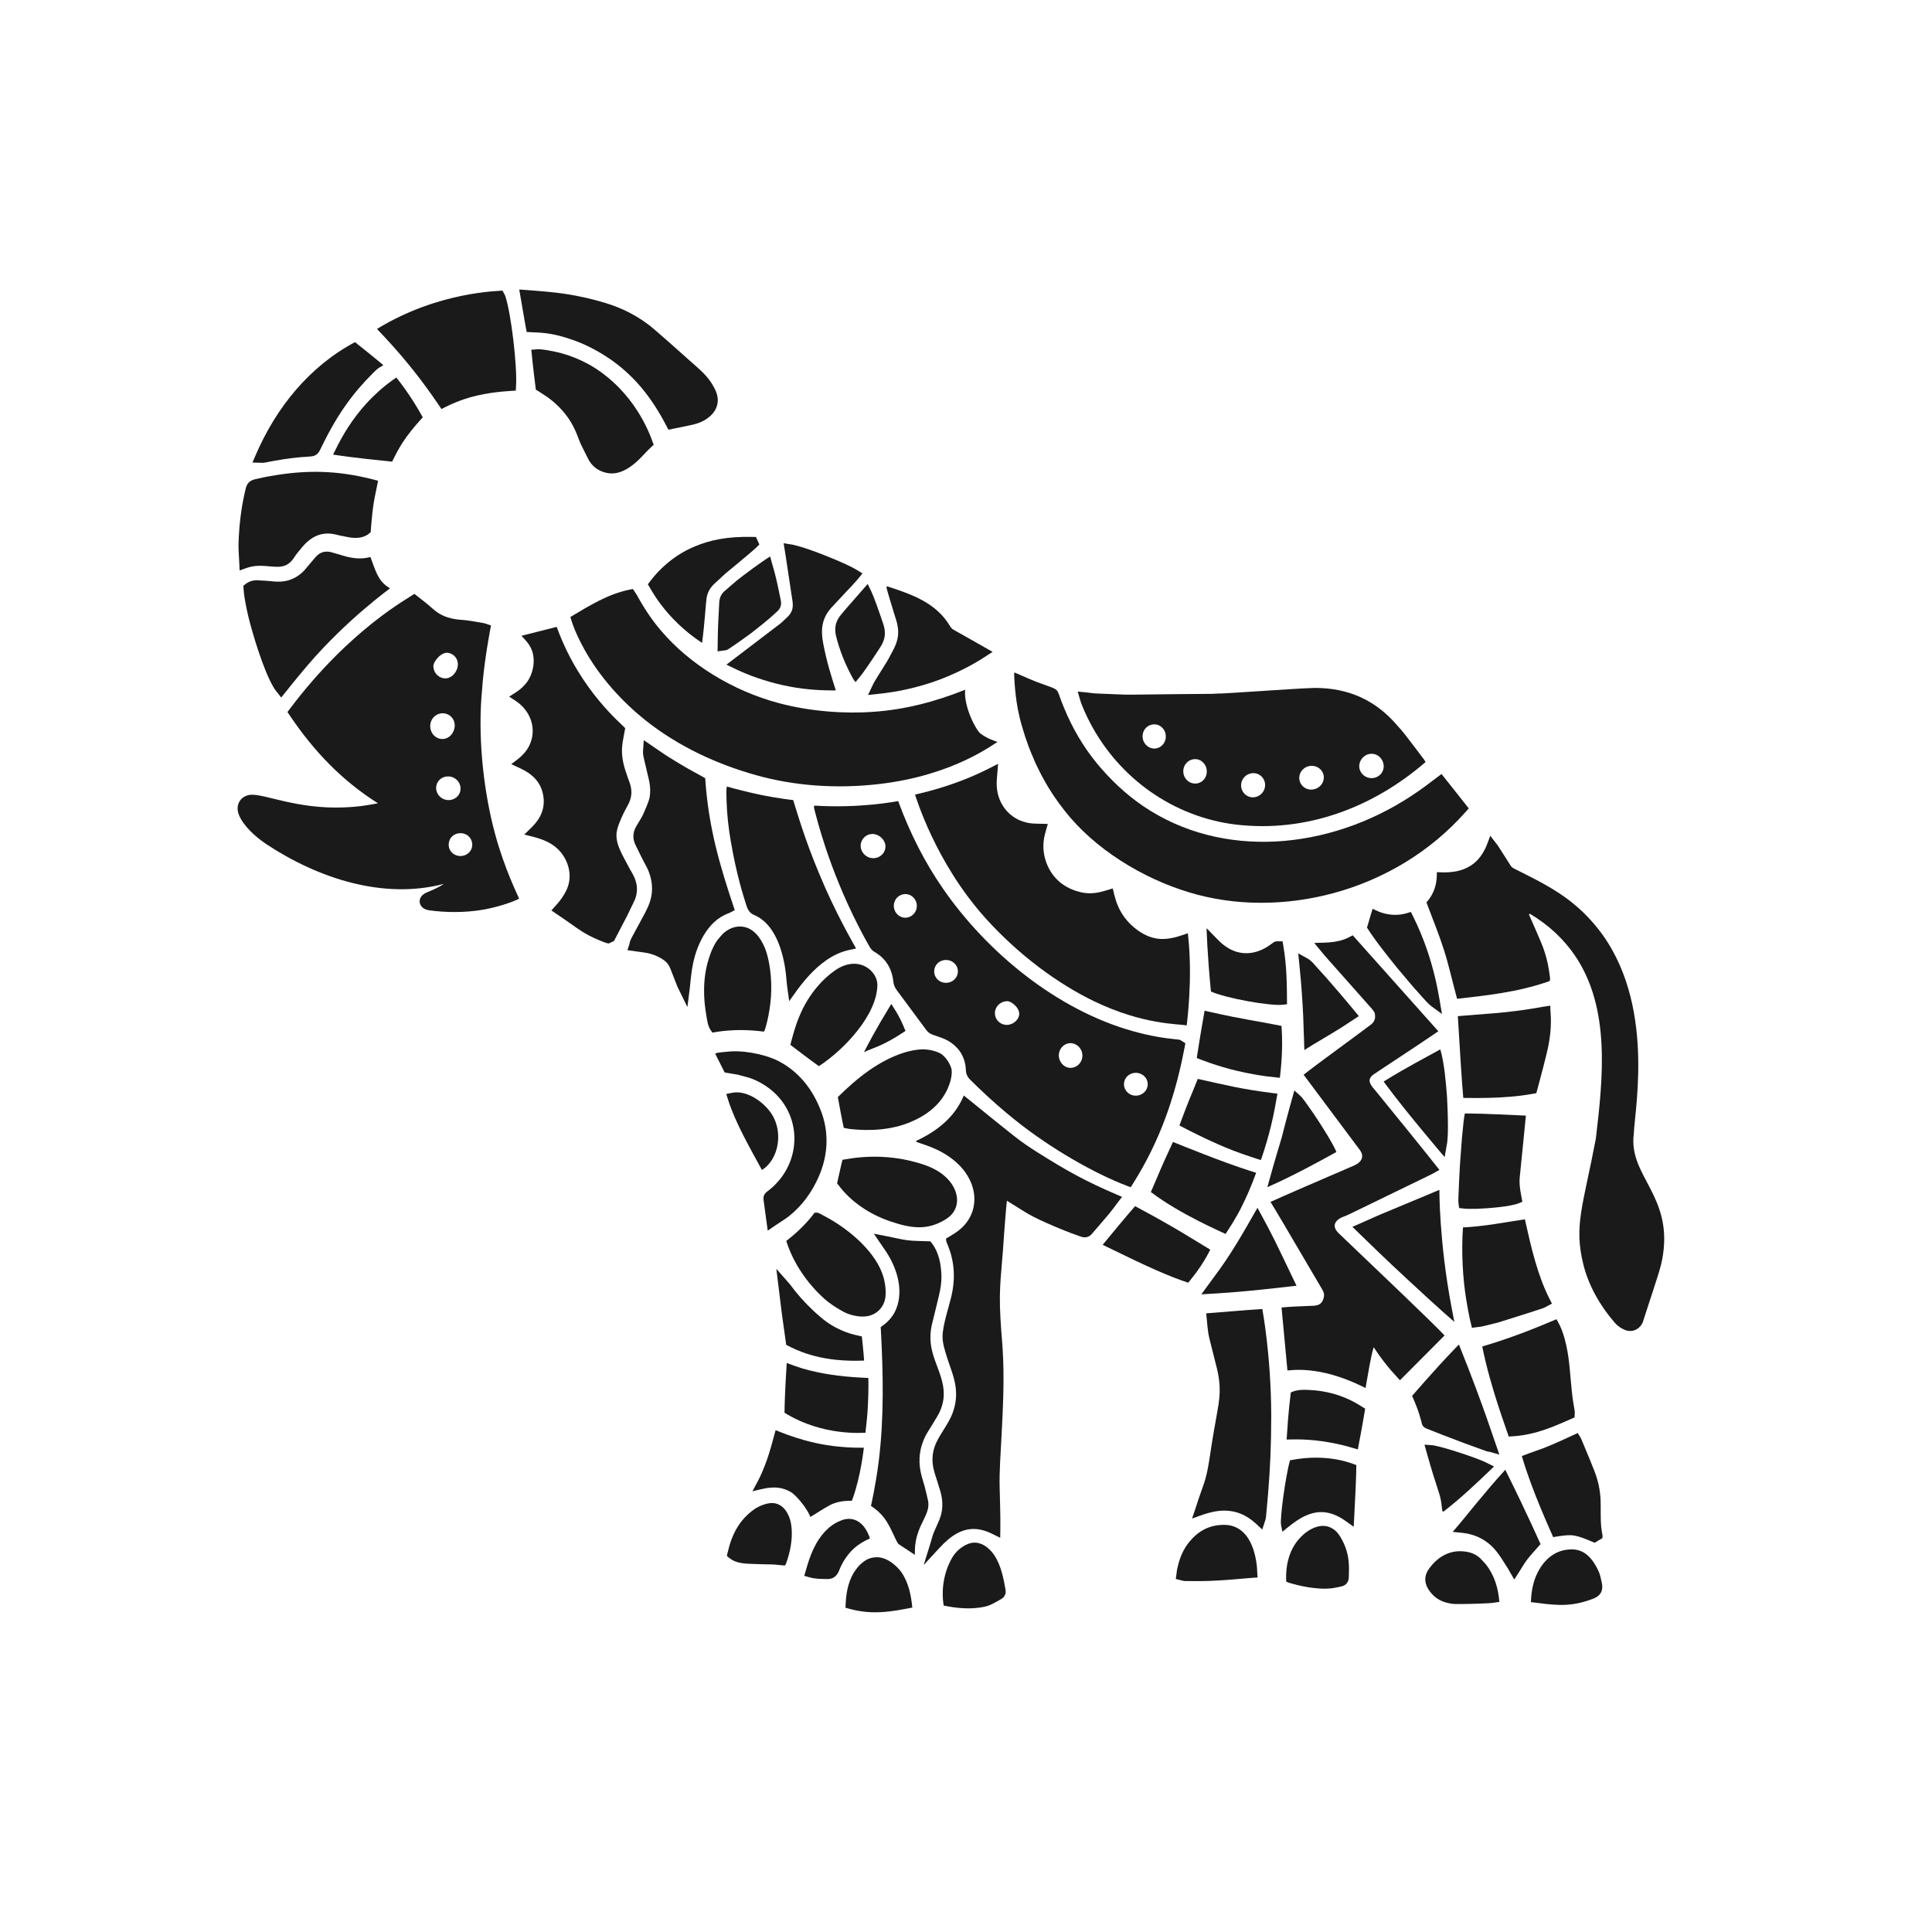 <?xml version="1.0" encoding="utf-8"?>
<svg version="1.1" id="Layer_1" xmlns="http://www.w3.org/2000/svg"
     xmlns:xlink="http://www.w3.org/1999/xlink"
     x="0px" y="0px" viewBox="0 0 512 512"

     xml:space="preserve">
    <style type="text/css">.st0{fill-rule:evenodd;clip-rule:evenodd;}</style>
    <path fill="#1A1A1A" d="M70.541,223.679c13.83,9.158,31.144,14.775,47.102,10.554c-0.164,0.102-1.189,0.817-2.866,1.557
		c-1.145,0.531-2.761,0.921-3.335,2.112c-0.465,0.928-0.234,2.091,0.783,2.79c0.421,0.285,0.868,0.422,1.303,0.513
		c4.461,0.661,9.811,0.711,14.718-0.166c2.703-0.486,6.783-1.604,9.331-2.872c-0.436-1.085-3.894-7.98-6.38-17.178
		c-2.876-10.577-4.496-24.176-3.611-36.203c0.442-6.109,0.985-10.685,2.525-19.032l-0.884-0.295
		c-0.565-0.189-0.273-0.235-2.742-0.621c-1.351-0.238-2.691-0.47-4.056-0.557c-5.988-0.401-7.325-2.825-9.816-4.711
		c-0.169-0.132-2.965-2.318-2.795-2.185c-1.241,0.96-17,9.193-33.015,30.479l-0.625,0.83l0.584,0.867
		c6.388,9.476,13.808,17.275,23.403,23.317c-2.635,0.485-4.93,0.937-9.166,1.098c-12.227,0.46-20.738-3.552-24.433-3.359
		c-2.778,0.168-4.351,2.673-3.233,5.389C64.585,219.013,67.829,221.85,70.541,223.679z M121.957,226.854
		C121.957,226.854,121.957,226.854,121.957,226.854c-0.993-0.013-1.968-0.508-2.51-1.289c-0.95-1.307-0.652-3.344,0.862-4.286
		c1.752-1.079,4.267-0.287,4.754,1.867C125.545,225.115,123.994,226.897,121.957,226.854z M115.669,208.102
		c0.31-1.34,1.53-2.357,3.11-2.346c1.541,0.023,2.826,1.069,3.169,2.425c0.538,2.005-1.017,3.887-3.127,3.85c0,0,0,0,0,0
		C116.759,212.009,115.185,210.06,115.669,208.102z M118.821,212.03C118.821,212.03,118.821,212.03,118.821,212.03L118.821,212.03
		C118.821,212.03,118.821,212.03,118.821,212.03z M121.957,226.854C121.958,226.854,121.958,226.854,121.957,226.854
		C121.958,226.854,121.958,226.854,121.957,226.854z M117.291,189.025c1.065-0.015,2.095,0.549,2.66,1.389
		c1.143,1.681,0.373,3.882-0.876,4.804c-1.076,0.816-2.533,0.873-3.697,0.002c-1.393-1.012-1.855-3.184-0.748-4.785
		C115.204,189.596,116.225,189.027,117.291,189.025C117.29,189.025,117.29,189.025,117.291,189.025z M118.843,173.029
		c1.531,0.28,2.534,1.609,2.496,3.103c-0.03,1.368-1.013,3.048-2.491,3.515c-1.904,0.595-4.03-0.958-3.997-3.193
		C114.858,175.397,116.89,172.643,118.843,173.029z M117.29,189.025L117.29,189.025C117.29,189.025,117.29,189.025,117.29,189.025
		L117.29,189.025z"/>
    <path fill="#1A1A1A" d="M312.258,275.495l-0.1-0.01l-0.2-0.02c-3.613-0.361-7.073-0.901-11.715-2.194
		c-20.173-5.634-38.709-20.927-50.315-37.734c-4.904-7.065-8.76-14.764-11.775-22.902l-0.125-0.339
		c-0.274,0.021-9.871,1.979-22.257,1.196c0,0,0,0,0,0l0,0l0,0l0,0c0,0.002,0,0.004-0.001,0.006c0-0.002,0.001-0.004,0.001-0.006
		c-0.007,0.122-0.064,0.379-0.05,0.456c0.001,0.005,0.003,0.01,0.004,0.016c0.002,0.019-0.005,0.037,0,0.056l0.107,0.521
		c0.071,0.349,0.177,0.686,0.263,1.03c0.285,0.86,3.334,14.072,11.362,29.786c1.469,2.909,2.896,5.36,3.055,5.649
		c0.683,1.095,1.226,1.2,1.822,1.614c2.346,1.502,3.994,3.988,4.382,7.319c0.053,0.359,0.068,0.661,0.261,1.219
		c0.305,0.905,0.786,1.346,1.255,2.028c0.074,0.1,5.312,7.169,5.059,6.828c0.091,0.123,2.005,2.707,1.897,2.56
		c0.231,0.293,0.419,0.633,0.855,0.996c0.722,0.606,1.587,0.78,2.287,1.039c1.774,0.593,3.387,1.187,5.045,2.837
		c1.368,1.333,2.162,3.025,2.473,4.925c0.037,0.316,0.089,0.628,0.101,0.95c0.065,0.296-0.14,1.475,1.064,2.711
		c0.101,0.098,2.463,2.411,2.313,2.264c3.235,3.107,6.553,6.014,9.655,8.491c9.596,7.7,21.246,14.265,29.555,17.427l1.113,0.424
		l0.644-1.023c3.462-5.497,6.351-11.359,8.586-17.45c3.58-9.685,4.798-17.583,5.264-19.684l-0.848-0.551
		C312.976,275.719,312.758,275.539,312.258,275.495z M297.987,286.498c0.359-1.288,1.613-2.226,3.099-2.189
		c1.464,0.03,2.718,1.066,2.996,2.354c0.445,1.962-1.141,3.746-3.163,3.695c0,0,0,0,0,0
		C298.922,290.323,297.417,288.452,297.987,286.498z M300.919,290.358C300.919,290.358,300.919,290.358,300.919,290.358
		L300.919,290.358C300.919,290.358,300.919,290.358,300.919,290.358z M286.847,279.784c-0.018,2.126-2.038,3.645-3.912,3.105
		c-1.359-0.369-2.356-1.764-2.341-3.223c0.02-1.546,1.084-2.831,2.42-3.139c1.861-0.463,3.849,1.108,3.833,3.243
		C286.848,279.772,286.847,279.782,286.847,279.784z M270.019,269.298c-0.407,1.349-1.834,2.338-3.277,2.31
		c-1.514-0.032-2.752-1.12-3.015-2.487c-0.415-1.995,1.232-3.85,3.306-3.794C268.054,265.347,270.631,267.333,270.019,269.298z
		 M247.692,256.593c0.357-1.286,1.594-2.226,3.097-2.19c1.478,0.029,2.709,1.075,2.984,2.36c0.451,1.984-1.154,3.746-3.159,3.693
		c0,0,0,0,0,0C248.583,260.42,247.128,258.537,247.692,256.593z M228.146,223.528c0.263-1.394,1.533-2.505,3.038-2.521
		c1.139-0.032,2.777,0.799,3.333,2.433c0.635,1.943-0.928,3.982-3.043,3.988c0,0,0,0-0.001,0
		C229.391,227.451,227.74,225.523,228.146,223.528z M239.198,243.115c-1.318-0.319-2.329-1.63-2.335-3.011
		c-0.014-1.472,0.977-2.719,2.274-3.056c1.941-0.533,3.818,0.984,3.83,2.994c0-0.001,0-0.002,0-0.003c0,0.001,0-0.002,0,0.006
		c0-0.001,0-0.002,0-0.003C242.994,242.065,241.118,243.603,239.198,243.115z M231.473,227.429L231.473,227.429L231.473,227.429
		C231.473,227.429,231.473,227.429,231.473,227.429z M250.614,260.456L250.614,260.456
		C250.614,260.456,250.614,260.456,250.614,260.456C250.614,260.456,250.614,260.456,250.614,260.456z"/>
    <path fill="#1A1A1A" d="M432.962,300.579c0.321-7.389,6.213-37.458-11.385-56.703c-5.325-5.918-11.188-9.092-17.39-12.216
		c-0.105-0.053-2.972-1.497-2.795-1.408c-0.491-0.241-0.784-0.42-1.076-0.879c-0.076-0.119-1.785-2.815-1.678-2.646
		c-0.063-0.1-1.539-2.437-1.706-2.666c-0.082-0.105-2.13-2.742-2.002-2.577l-0.729,1.972c-2.081,5.633-6.155,7.979-12.362,7.716
		l-1.042-0.044l-0.03,1.017c-0.134,4.509-2.628,6.798-2.741,6.992l0.191,0.514c1.502,4.049,3.147,8.009,4.435,12.059
		c1.292,4.049,2.206,8.243,3.339,12.406l0.158,0.58c7.258-0.851,15.778-1.639,24.344-4.638l0.187-0.065l0.036-0.194
		c0.016-0.115,0.109-0.472,0.061-0.64c-0.706-5.695-1.695-7.92-3.747-12.62c-0.045-0.102-1.892-4.298-1.847-4.196
		c0-0.001,0.001-0.001,0.001-0.002l0.196-0.202c5.134,3.003,9.138,6.876,12.093,11.237c9.287,13.839,7.382,31.984,5.444,48.366
		c-3.395,17.924-5.892,23.003-3.293,33.44c1.425,5.623,4.377,10.778,8.108,15.119c0.62,0.753,1.266,1.363,2.438,1.945
		c0.714,0.357,1.443,0.555,2.247,0.455c1.245-0.134,2.459-1.038,2.981-2.399c0.031-0.1,0.534-1.704,0.503-1.604
		c3.454-10.658,4.301-12.734,4.817-16.238C443.049,316.66,431.592,311.55,432.962,300.579z"/>
    <path fill="#1A1A1A" d="M289.036,191.828c7.61,14.37,21.835,24.643,38.373,26.679c18.79,2.25,36.536-4.557,50.385-16.563
		c0,0-0.001,0-0.001,0.001c0,0,0.001-0.001,0.001-0.001v0v0l0,0c-0.061-0.1-0.457-0.753-0.397-0.653
		c-0.078-0.103-3.298-4.352-3.22-4.249c-1.241-1.609-2.435-3.248-3.848-4.736c-5.711-6.711-12.897-10.015-21.925-9.999
		c-4.121,0.12-8.135,0.467-12.211,0.696c-20.347,1.32-8.375,0.501-15.143,0.875c-0.104,0.001-9.716,0.081-9.117,0.076
		c-14.223,0.125-12.251,0.212-15.177,0.078c-0.103-0.004-6.422-0.263-6.026-0.247c-1.008-0.034-1.945-0.206-2.92-0.3l-2.208-0.212
		l0.62,2.139C286.755,187.253,288.127,190.134,289.036,191.828z M331.293,211.211c-1.368-0.319-2.41-1.597-2.397-3.095
		c0.017-1.544,1.089-2.784,2.461-3.12c2.044-0.544,3.951,1.064,3.909,3.096c0-0.001,0-0.002,0-0.003c0,0.001,0-0.002,0,0.006
		c0-0.001,0-0.002,0-0.003C335.245,210.141,333.265,211.699,331.293,211.211z M305.11,198.262c-1.357-0.364-2.338-1.729-2.321-3.134
		c0.013-1.535,1.016-2.751,2.365-3.073c1.978-0.502,3.812,1.068,3.796,3.141c0-0.001,0-0.002,0-0.003c0,0.001,0-0.002,0,0.005
		c0-0.001,0-0.002,0-0.003C308.951,197.267,307.064,198.808,305.11,198.262z M319.808,204.487c0-0.002,0-0.004,0-0.006
		c-0.009,2.062-1.869,3.625-3.9,3.055c-1.324-0.357-2.349-1.653-2.329-3.183c0.013-1.535,1.084-2.792,2.43-3.092
		c1.993-0.481,3.824,1.129,3.798,3.22c0-0.002,0-0.004,0-0.006c0,0.002,0,0.004,0,0.006S319.808,204.485,319.808,204.487z
		 M363.463,206.209c-0.001,0-0.002,0-0.003,0c-1.033-0.001-2.043-0.514-2.623-1.314c-1.623-2.161,0.15-5.146,2.626-5.136
		c2.662-0.002,4.135,3.144,2.632,5.157C365.114,206.29,363.363,206.233,363.463,206.209z M350.716,206.84
		c-0.357,1.367-1.69,2.401-3.193,2.417c-1.556,0.01-2.812-1.033-3.12-2.391c-0.479-1.962,1.107-3.906,3.192-3.909c0,0,0,0,0,0
		C349.687,202.939,351.268,204.835,350.716,206.84z M347.594,202.957L347.594,202.957L347.594,202.957
		C347.594,202.957,347.594,202.957,347.594,202.957z"/>
    <path fill="#1A1A1A" d="M255.774,182.784c0-0.001,0-0.001,0-0.002l0,0l0,0l0,0c0,0,0,0,0,0c0,0,0,0,0,0
		c-7.821,3.159-16.047,5.309-24.412,5.859c-7.39,0.559-16.641-0.09-24.83-2.272c-12.535-3.305-23.939-10.51-31.287-19.164
		c-2.498-2.89-4.648-6.157-6.483-9.544c-0.071-0.146-0.97-1.48-1.038-1.58l-0.95,0.196c-5.623,1.159-10.421,4.12-15.619,7.234
		c0.181,0.462,0.76,3.3,3.805,8.756c3.983,7.117,9.761,13.585,16.182,18.682c8.538,6.771,18.646,11.532,29.345,14.512
		c9.976,2.781,21.113,3.651,32.544,2.31c19.682-2.286,30.254-10.627,31.316-11.141c-0.448-0.184-2.582-0.776-4.527-2.248
		C258.693,193.535,255.359,187.346,255.774,182.784z"/>
    <path fill="#1A1A1A" d="M379.956,274.121l1.213-0.837c-5.617-6.294-16.865-18.897-22.685-25.419l-0.968,0.509
		c-3.256,1.715-7.02,1.365-9.227,1.527c0.083,0.101,3.007,3.628,2.847,3.435c0.184,0.207,12.632,14.243,12.019,13.551
		c0.467,0.527,1.087,1.155,1.198,1.802c0.219,1.277-0.153,2.045-0.89,2.72c-0.307,0.274-7.254,5.383-7.154,5.309
		c-3.243,2.417-6.473,4.729-9.727,7.232l-1.116,0.859c-0.447-0.598,6.38,8.539,14.936,19.991c1.223,1.718,0.429,3.191-1.525,4.065
		c-0.102,0.044-2.458,1.063-2.311,0.999c-16.716,7.18-19.584,8.524-19.878,8.652c2.111,3.415,2.623,4.34,13.816,23.382
		c0.339,0.63,0.461,1.187,0.347,1.757c-0.334,1.616-1.09,2.246-2.529,2.37l-2.549,0.109c-4.748,0.182-5.097,0.292-6.152,0.363
		c0.151,1.618,1.416,15.168,1.558,16.686c0.645,0.06,8.145-1.544,19.961,4.292l0.741,0.366c0.752-4.139,1.381-8.351,2.159-10.808
		c3.283,5.034,6.238,7.918,6.962,8.747c11.689-11.732,11.621-11.664,11.818-11.863c-2.313-2.593-20.793-20.165-26.348-25.46
		c-1.332-1.359-2.395-2.006-2.714-3.181c-0.331-1.143,0.659-2.168,1.936-2.706c0.633-0.281,1.421-0.545,2.123-0.905
		c0.1-0.049,6.596-3.199,6.181-2.998c3.425-1.664,15.243-7.403,14.42-7.004c0.913-0.488-0.135,0.175,3.046-1.628
		c-0.082-0.102-2.279-2.992-17.088-21.17c-1.649-1.803-1.876-2.841-0.609-3.962C364.517,284.347,375.974,276.869,379.956,274.121z"
    />
    <path fill="#1A1A1A" d="M268.855,180.663c0.147,2.388,0.436,4.913,0.898,7.357c0.728,3.694,1.26,4.893,1.917,7.178
		c1.315,3.923,1.928,5.044,2.698,6.935c0.745,1.478,1.406,3.004,2.254,4.432c1.575,2.923,3.46,5.678,5.522,8.289
		c7.901,10.13,20.676,17.932,32.978,21.624c23.969,7.307,54.317,0.172,73.302-21.332l0.811-0.918
		c-1.606-2.029-5.466-6.903-7.211-9.107l-1.15,0.857c-1.848,1.378-3.651,2.847-6.844,4.943
		c-21.842,14.369-50.127,16.946-71.115,2.68c-4.63-3.158-8.737-7.071-12.318-11.412c-3.555-4.364-6.43-9.291-8.584-14.526
		c-2.317-5.443-0.747-4.561-5.256-6.203c-2.668-0.905-5.343-2.137-7.887-3.244c0,0,0.001,0.001,0.002,0.001
		c-0.001,0-0.001-0.001-0.002-0.001l0,0l0,0l0,0c0,0.001-0.001,0.002-0.001,0.003l-0.106,0.286
		C268.739,178.614,268.86,180.763,268.855,180.663z"/>
    <path fill="#1A1A1A" d="M264.493,202.414c-1.142,0.508-8.397,4.91-20.563,7.82l-1.444,0.345c0.229,0.494,5.269,17.837,18.7,32.771
		c8.942,9.933,19.454,17.527,28.813,22.021c13.035,6.263,22.331,5.942,24.498,6.369c0.022-0.54,1.625-11.987,0.392-23.504
		l-0.099-0.924l-0.827,0.297c-4.744,1.705-8.234,1.886-12.376-1.015c-5.916-4.186-6.213-9.929-6.722-11.139
		c-2.415,0.702-4.597,1.617-7.666,1.147c-0.635-0.083-1.256-0.303-1.882-0.452c-1.698-0.506-3.681-1.579-4.953-2.833
		c-2.993-2.808-4.158-6.978-3.793-10.266c0.111-1.332,0.497-2.599,1.113-4.696l-1.068-0.03c-2.21-0.062-3.498,0.051-5.55-0.619
		c-3.937-1.285-7.058-5.125-6.934-10.352c0.015-0.885,0.139-1.901,0.209-2.854L264.493,202.414z"/>
    <path fill="#1A1A1A" d="M274.929,305.372c-4.973-3.166-5.062-3.362-19.507-15.051l-0.179,0.406
		c-2.43,5.525-7.007,9.075-12.453,11.625c-0.001,0-0.001,0.001-0.002,0.001c0,0.002,0,0.003,0.001,0.005l0.049,0.253l0.001,0.003
		c2.945,1.006,5.712,1.882,8.455,3.771c7.964,5.321,8.962,14.075,3.501,19.071c-1.017,0.963-2.414,1.798-4.115,2.79l0.073,0.437
		c0.018,0.106-0.003,0.108,0.047,0.39c0.062,0.206,0.464,1.112,0.421,1.012c0.498,1.343,0.686,1.749,1.111,3.634
		c0.719,3.36,0.539,6.751-0.263,10.051c-0.649,2.685-2.276,7.542-2.282,10.455c-0.026,1.652,0.594,3.621,1.156,5.405
		c1.234,4.102,3.741,8.557,1.598,14.577c-1.152,3.342-3.93,6.298-4.893,9.314c-1.309,3.949,0.185,7.128,0.573,8.51
		c0.659,2.361,1.611,4.221,1.5,7.169c-0.126,2.868-1.216,4.37-2.294,7.01c-0.331,0.859-0.535,1.753-0.807,2.629l-1.826,5.897
		l4.221-4.573c2.843-3.08,6.132-5.48,10.249-4.883c2.436,0.346,4.261,1.55,5.802,2.254l0.034-2.331
		c0.054-3.746-0.108-7.511-0.182-11.187c-0.218-7.067,1.399-20.849,0.942-33.487c-0.183-4.934-0.464-6.322-0.73-11.164
		c-0.485-8.888,0.291-11.568,0.949-22.096c0.241-3.027,0.439-6.072,0.757-9.068c4.361,2.66,5.364,3.614,10.398,5.843
		c3.555,1.586,6.318,2.666,8.642,3.477c0.483,0.159,0.841,0.325,1.369,0.378c0.741,0.075,1.378-0.18,1.906-0.677
		c0.258-0.246,4.679-5.439,4.593-5.339c0.991-1.177,1.892-2.468,2.841-3.696l0.774-1.002l-1.16-0.495
		C287.803,313.108,282.68,310.273,274.929,305.372z"/>
    <path fill="#1A1A1A" d="M135.488,202.518l2.166,0.989c3.198,1.461,5.579,3.538,6.256,7.03c0.7,3.473-0.557,6.321-3.064,8.764
		l-1.913,1.865c1.755,0.526,5.315,0.976,8.156,3.203c2.989,2.308,4.729,6.693,3.424,10.524c-1.037,3.076-3.586,5.414-4.391,6.38
		l1.315,0.907c5.31,3.531,6.379,4.722,9.982,6.391c1.491,0.692,3.107,1.279,3.007,1.241c0.399,0.169,1.126,0.241,0.928,0.208
		l1.364-0.651l3.448-6.616l1.651-3.413c0.312-0.666,0.493-0.936,0.755-1.899c0.951-3.773-1.348-6.361-1.983-7.743
		c-1.887-3.539-3.206-5.805-3.224-8.196c-0.03-1.11,0.294-2.191,0.729-3.327c1.623-4.165,2.646-4.824,3.078-6.847
		c0.299-1.325,0.124-2.732-0.328-3.935c-0.828-2.343-1.732-4.652-1.95-7.094c-0.3-2.437,0.367-4.883,0.791-7.323
		c0-0.001,0-0.002,0-0.003c-0.712-0.939-11.74-9.676-17.888-26.128l-0.268-0.717c-0.146,0.037-9.944,2.521-9.326,2.365
		c0.692,0.876,2.437,2.222,3.021,4.73c0.543,2.283,0.055,5.389-1.641,7.637c-1.549,2.067-3.577,3.003-4.655,3.753l1.658,1.083
		c4.298,2.807,5.707,7.809,3.669,11.911C138.904,200.347,136.59,201.561,135.488,202.518z"/>
    <path fill="#1A1A1A" d="M170.434,215.81c-0.448,0.938-0.588,1.094-1.711,2.997c-0.932,1.461-1.079,3.015-0.597,4.421
		c0.156,0.473,0.322,0.759,0.402,0.933c2.426,5.101,2.863,5.362,3.479,7.07c0.756,2.023,0.99,4.166,0.609,6.225
		c-0.382,2.086-1.195,3.608-2.542,6.084c-0.056,0.103-2.704,5.013-2.539,4.707c-0.742,1.296-0.61,1.569-0.737,1.961l-0.517,1.596
		l1.758,0.247c2.112,0.37,3.913,0.281,6.427,1.521c2.871,1.437,2.946,2.602,3.717,4.489c0.057,0.146,1.37,3.514,1.296,3.324
		c0.058,0.135,2.637,5.394,2.687,5.494l0.61-4.787c0.372-2.921,0.437-7.343,2.65-12.181c1.282-2.77,3.013-5.258,5.596-6.883
		c1.612-0.962,1.809-0.814,2.838-1.371l0.857-0.465c-4.089-12.14-6.997-22.17-7.83-34.973c0,0,0,0,0,0
		c-0.592-0.327-4.144-2.288-3.917-2.163c-1.365-0.708-6.363-3.744-7.685-4.697c-0.168-0.115-4.986-3.421-4.681-3.211l-0.082,1.25
		c-0.146,2.966-0.411,1.348,0.954,7.185c0.371,1.723,1.129,3.8,0.706,6.605C172.012,212.263,171.057,214.409,170.434,215.81z"/>
    <path fill="#1A1A1A" d="M242.437,412.052c0,0,0.001,0.001,0.001,0.001v0v0v0c0-0.002,0-0.003,0-0.005
		c0.046-0.882,0-1.775,0.115-2.646c0.647-5.634,3.996-7.971,3.423-11.526c-0.094-0.557-0.717-3.132-0.931-3.938
		c-0.448-1.76-1.512-4.177-1.354-7.579c0.118-2.538,0.997-5.049,2.301-7.083c0.435-0.694,2.395-3.838,2.793-4.625
		c3.679-7.229-1.399-12.291-2.115-18.522c-0.191-1.624-0.102-3.265,0.234-4.861l1.255-5.124c1-4.217,1.786-6.512,1.052-11.065
		c-0.647-4.03-2.431-5.759-2.618-6.101l-0.703-0.031c-1.902-0.083-3.724-0.054-5.414-0.268c-1.691-0.216-3.462-0.675-5.327-1.039
		l-3.573-0.698c0.069,0.101,3.088,4.519,2.968,4.343c3.122,4.511,4.99,10.534,2.974,15.54c-1.227,3.142-3.84,4.616-4.118,4.867
		l0.04,0.735c0.623,11.555,0.864,23.3-0.566,34.815c-0.819,6.494-2.033,11.721-2.056,11.836l0.302,0.207
		c2.762,1.897,3.964,3.807,5.284,6.591c1.808,3.833,1.418,3.036,2.373,3.754c1.27,0.838,2.502,1.617,3.661,2.423
		C242.438,412.052,242.437,412.052,242.437,412.052z"/>
    <path fill="#1A1A1A" d="M210.206,212.032c-0.1-0.014-4.162-0.448-9.084-1.486c-2.801-0.591-6.299-1.477-8.52-2.114v0v0v0
		c0,0.001,0,0.002,0,0.003c-0.182,1.192-0.072,2.42-0.062,3.619c0.106,3.888,0.54,7.485,1.119,10.837
		c1.601,9.465,3.642,15.379,3.788,15.926c0.532,1.689,0.808,3.005,2.437,3.686c5.496,2.271,7.707,9.674,8.389,15.582
		c0.144,1.155,0.189,2.293,0.369,3.598l0.499,3.626c1.405-1.697,7.136-11.649,15.802-13.534l1.925-0.419
		c-0.623-1.175-5.504-9.448-9.768-19.806C213.117,222.065,211.183,215.064,210.206,212.032z"/>
    <path fill="#1A1A1A" d="M335.505,401.97c0.009-0.102,0.556-6.149,0.547-6.047c0.554-6.908,0.832-12.83,0.836-20.799
		c-0.043-16.082-2.352-28.109-2.366-28.225l-0.535,0.035c-4.945,0.321-9.76,0.789-14.327,1.113l0,0c0,0,0,0.001,0,0.001
		c0.253,2.2,0.303,4.44,0.833,6.626c1.936,7.881,2.577,9.448,2.72,12.865c0.201,4.279-0.888,6.669-2.763,19.555
		c-0.934,5.881-1.67,6.4-3.598,12.551l-0.945,2.782c1.881-0.559,5.921-2.628,10.314-1.968c4.585,0.652,7.204,4.027,8.296,4.873
		C335.606,401.979,335.373,402.814,335.505,401.97z"/>
    <path fill="#1A1A1A" d="M99.902,87.172c2.888,3.008,6.15,6.626,8.734,9.851c4.502,5.509,8.095,11.012,8.347,11.372l0.97-0.487
		c2.689-1.35,5.521-2.396,8.456-3.076c5.062-1.163,9.536-1.247,10.274-1.311l0.077-1.26c0.329-5.391-1.303-19.111-2.847-23.808
		l-0.126-0.276c-0.195-0.408-0.342-0.642-0.631-1.164C132.551,77.167,116.419,77.078,99.902,87.172
		C99.902,87.172,99.902,87.172,99.902,87.172C99.902,87.172,99.902,87.172,99.902,87.172z"/>
    <path fill="#1A1A1A" d="M98.163,147.608C98.163,147.607,98.163,147.607,98.163,147.608L98.163,147.608L98.163,147.608
		L98.163,147.608C98.163,147.607,98.163,147.607,98.163,147.608C98.163,147.607,98.163,147.607,98.163,147.608
		c-3.689,1.014-6.778-0.256-8.703-0.783l-1.064-0.306c-0.339-0.095-0.774-0.25-1.193-0.298c-0.85-0.135-1.834,0.041-2.599,0.553
		c-0.814,0.525-1.19,1.17-1.715,1.734l-1.495,1.758c-1.689,2.261-4.138,3.697-6.851,3.853c-0.675,0.048-1.361,0.029-2.047-0.027
		c-1.022-0.147-4.232-0.335-4.639-0.322c-2.071,0.073-3.082,1.318-3.36,1.487c0.101,0.77-0.091,1.921,1.252,7.864
		c1.17,4.866,4.027,14.277,6.529,18.633c0.425,0.649,0.139,0.423,1.18,1.74l1.07,1.354c1.693-2.103,4.103-5.179,7.241-8.834
		c10.301-11.944,21.078-19.652,21.578-20.106l-0.604-0.398C99.992,153.69,99.382,150.702,98.163,147.608z"/>
    <path fill="#1A1A1A" d="M139.568,87.967l1.071,0.068c2.219,0.141,5.348-0.041,11.377,2.123c3.654,1.309,7.123,3.204,10.311,5.46
		c6.68,4.815,11.059,10.853,14.812,18.258c0,0,0,0,0,0c0,0,0,0,0,0c0,0,0.001,0,0.001,0c0,0-0.001,0-0.001,0l4.626-0.942
		c1.4-0.31,2.95-0.514,4.683-1.433c3.095-1.701,4.084-4.13,3.686-6.387c-0.148-0.89-0.521-1.725-0.906-2.447
		c-1.607-3.048-3.716-4.657-6.584-7.216c-2.009-1.788-8.993-8.075-10.828-9.444c-4.156-3.121-8.349-4.946-13.294-6.27
		c-8.527-2.328-14.109-2.46-20.915-3.017l0.311,1.821C139.418,87.338,139.275,86.315,139.568,87.967z"/>
    <path fill="#1A1A1A" d="M63.413,149.162l0.087,2.001l1.878-0.654c4.783-1.665,8.664,1.148,11.521-1.487
		c0.841-0.791,1.15-1.491,1.564-2.027c0.24-0.337,0.338-0.434,0.653-0.823c0.473-0.566,1.265-1.61,2.13-2.42
		c4.296-3.958,8.267-1.746,9.506-1.707c0.914,0.169,2.906,0.772,4.843,0.377c1.622-0.317,2.506-1.286,2.631-1.372
		c0.664-8.671,1.024-8.581,1.965-13.645c0,0.001,0,0.001,0,0.002c0-0.001,0-0.001,0-0.002l0,0h0
		c-9.158-2.499-17.296-3.066-27.184-1.467c-3.549,0.586-3.384,0.651-5.071,0.999c-0.39,0.095-1.545,0.252-2.247,1.221
		c-0.515,0.705-0.577,1.403-0.76,2.108c-0.121,0.675-1.299,5.176-1.644,11.986c-0.026,1.037-0.116,1.705-0.054,3.517
		C63.267,146.939,63.365,148.061,63.413,149.162z"/>
    <path fill="#1A1A1A" d="M207.215,164.897c-0.709,0.638,0.874-0.667-14.703,11.24c1.053,0.489,4.043,2.103,8.163,3.517
		c4.434,1.529,9.053,2.59,13.799,3.026c3.637,0.364,6.905,0.281,7.021,0.283c0,0,0-0.001,0-0.001
		c-1.218-3.881-2.337-7.222-3.347-12.508c-0.718-3.673-0.299-6.644,2.14-9.383c0.096-0.103,4.7-5.025,4.414-4.72
		c0.986-1.082,1.998-2.073,2.955-3.267l0.903-1.126c-0.958-0.485-1.602-1.449-9.831-4.72c-5.681-2.27-8.315-2.803-8.415-2.835
		c-0.402-0.068-2.794-0.473-2.647-0.448c0.48,3.078,0.218,1.004,2.126,13.873c0.259,1.855,0.859,3.638-0.929,5.502
		C208.667,163.534,207.315,164.803,207.215,164.897z"/>
    <path fill="#1A1A1A" d="M142.001,103.237c0.201,0.174,0.056,0.083,0.374,0.244c1.344,0.885,2.729,1.685,3.941,2.708
		c2.699,2.238,4.761,4.789,6.179,7.997c0.182,0.379,0.321,0.779,0.484,1.165c0.617,1.493,0.516,1.572,1.609,3.701
		c1.157,2.278,1.404,2.928,1.968,3.661c0.979,1.291,2.311,2.146,3.952,2.546c2.163,0.566,4.153-0.059,6.035-1.236
		c2.502-1.552,4.098-3.755,5.979-5.489l0.716-0.66c-0.256-0.421-2.931-10.355-12.352-18.012c-3.853-3.182-8.635-5.585-14.139-6.738
		c-0.986-0.215-3.164-0.571-3.937-0.576c-0.494,0.004-0.919,0.07-1.303,0.091l-0.708,0.039
		C140.811,92.814,141.247,97.381,142.001,103.237C142.001,103.237,142.001,103.237,142.001,103.237z"/>
    <path fill="#1A1A1A" d="M417.137,372.907c-0.091-0.616-0.323-1.726-0.605-4.353c-0.434-4.006-0.562-8.072-1.459-12.053
		c-1.054-4.752-2.293-6.227-2.583-6.891c-2.055,0.784-9.558,4.25-19.682,7.225l0,0l0,0c0,0,0,0,0,0.001l0-0.001
		c2.168,10.824,6.414,21.907,7.026,23.87l0.99-0.065c6.393-0.416,11.128-2.681,16.454-5.007c0.004-0.101,0.054-1.421,0.05-1.32
		c0.002-0.091,0.005-0.223-0.015-0.399C417.295,373.812,417.119,372.807,417.137,372.907z"/>
    <path fill="#1A1A1A" d="M410.858,266.51c-3.055,0.382-3.694,0.804-11.622,1.699c-3.12,0.359-5.386,0.438-12.891,1.083l0.075,1.259
		c1.132,18.992,1.248,18.645,1.37,20.415c1.739-0.066,10.464,0.374,18.555-1.12l0.805-0.149c1.111-4.093,2.363-8.848,3.02-11.752
		C411.584,271.371,410.758,268.43,410.858,266.51C410.859,266.51,410.859,266.51,410.858,266.51
		C410.859,266.51,410.859,266.51,410.858,266.51L410.858,266.51L410.858,266.51z"/>
    <path fill="#1A1A1A" d="M404.106,323.127c-5.106,0.755-10.909,1.91-16.404,2.155c-0.461,6.533-0.057,13.475,0.871,19.16
		c0.739,4.649,1.331,6.652,1.503,7.439c0.181-0.023,2.643-0.341,2.493-0.322c0.426-0.07,0.796-0.186,1.197-0.277
		c3.117-0.799,2.526-0.557,4.676-1.248c0.167-0.053,7.285-2.299,6.84-2.159c0.1-0.033,3.625-1.184,3.409-1.113
		c0.458-0.116,1.177-0.54,1.279-0.589l1.307-0.702l-0.644-1.273C407.41,337.817,405.787,330.601,404.106,323.127z"/>
    <path fill="#1A1A1A" d="M249.048,279.087c-1.357-0.681-3.246-1.036-4.749-1.004c-1.367,0.04-3.251,0.419-4.489,0.802
		c-6.886,2.115-12.693,6.834-17.775,11.848c0,0,0,0,0,0c0,0,0,0,0,0.001c1.24,6.83,1.479,7.691,1.571,8.159
		c0.1,0.019,1.647,0.315,1.546,0.296c5.385,0.613,11.158,0.257,16.116-1.821c4.379-1.839,8.031-4.639,9.945-9.029
		c0.633-1.486,1.134-3.219,0.978-4.82C252.102,282.603,250.841,279.99,249.048,279.087z"/>
    <path fill="#1A1A1A" d="M69.386,122.647c0.11,0,0.228,0.023,0.562-0.009c0.113-0.016,2.178-0.421,2.078-0.401
		c9.531-1.751,10.536-0.77,11.889-1.824c0.74-0.578,0.943-1.32,1.422-2.227c4.193-8.628,8.338-14.166,13.564-19.366
		c1.355-1.302,0.909-0.974,2.685-2.049c-0.116-0.095-2.194-1.889-7.51-6.101l0,0v0v0c0,0,0,0-0.001,0c0,0,0,0,0.001-0.001
		c-12.152,6.476-20.914,17.384-26.321,29.927l-0.854,1.98l2.2,0.061L69.386,122.647z"/>
    <path fill="#1A1A1A" d="M216.785,321.398c-0.215-0.054-0.362-0.025-0.462-0.026l-0.449-0.004c-0.217,0.228-2.508,3.67-7.507,7.498
		c0,0,0,0,0,0c0,0,0,0.001,0,0.001c1.843,5.831,5.502,11.143,9.956,15.19c1.646,1.514,3.461,2.598,5.184,3.565
		c1.892,0.996,4.067,1.357,5.524,1.264c2.623-0.106,5.023-1.852,5.567-4.822c0.218-1.293,0.161-3.36-0.462-5.602
		c-1.799-6.203-8.163-11.833-13.863-15.197C219.901,323.049,217.054,321.454,216.785,321.398z"/>
    <path fill="#1A1A1A" d="M222.11,313.942c3.35,4.551,8.381,7.878,13.828,9.733c5.408,1.828,9.725,2.512,14.602-0.497
		c0.328-0.225,0.655-0.431,1.018-0.736c4.044-3.32,2.259-10.523-6.146-13.585c-11.385-4.062-21.125-1.572-22.15-1.502
		c-0.104,0.446-0.387,1.459-1.424,6.238c0,0,0-0.001,0-0.001c0,0,0,0.001,0,0.001c0,0,0,0,0,0c0,0,0,0,0,0c0,0,0,0.001,0.001,0.001
		c0.088,0.125,0.131,0.204,0.19,0.267C222.055,313.89,222.083,313.914,222.11,313.942z"/>
    <path fill="#1A1A1A" d="M202.669,251.143c-1.208-2.855-3.199-5.452-6.309-5.602c-1.688-0.106-3.247,0.63-4.388,1.566
		c-0.59,0.479-1.002,1.026-1.464,1.558c-1.215,1.37-2.137,3.645-2.677,5.388c-0.997,3.191-1.485,6.735-1.127,11.419
		c0.19,2.108,0.673,4.887,0.843,5.623c0.353,1.556,1.059,2.234,1.246,2.556c0.336-0.016,5.696-1.309,13.65-0.259
		c0.345-0.524,0.435-1.167,0.62-1.747c0.343-1.215,0.793-3.317,1.055-5.479c0.325-2.474,0.341-4.995,0.156-7.511
		C204.076,256.37,203.572,253.295,202.669,251.143z"/>
    <path fill="#1A1A1A" d="M235.719,174.113c-0.664,1.306-0.575,1.023-2.819,4.651c-1.183,2.008-1.063,1.585-1.862,3.286l-1,2.129
		c1.806-0.213,5.781-0.504,9.94-1.439c5.423-1.184,9.819-2.732,14.492-4.989c4.459-2.138,7.319-4.218,8.582-5.002
		c-12.328-7.064-10.3-5.616-11.208-6.696l-0.134-0.221c-3.669-6.085-9.98-8.301-16.59-10.446c0,0,0,0,0,0l-0.212,0.206l-0.009,0.008
		c0.311,1.083,0.096,0.606,2.07,7.045c0.433,1.447,0.763,2.233,0.938,3.424C238.464,169.663,236.949,171.736,235.719,174.113z"/>
    <path fill="#1A1A1A" d="M193.722,278.629c-0.916,0.053-3.413,0.308-3.701,0.405c-0.195,0.074,0.027-0.01-0.496,0.189
		c0.051,0.102,2.038,4.011,2.521,4.992c0.205,0.035,3.599,0.606,3.453,0.582c1.063,0.296,2.132,0.555,3.178,0.862
		c2.056,0.714,3.958,1.795,5.623,3.131c8.695,7.034,8.249,20.233-1.122,27.079c-1.201,0.977-0.802,2.094-0.722,2.897
		c0.02,0.151,0.722,5.32,0.677,4.99l0.323,2.377l1.984-1.361c1.119-0.767,2.344-1.483,3.572-2.415
		c3.593-2.845,6.168-6.415,7.998-10.62c2.567-5.878,2.663-11.994,0.494-17.47c-2.198-5.701-5.845-10.295-11.225-13.087
		C203.711,279.823,198.312,278.381,193.722,278.629z"/>
    <path fill="#1A1A1A" d="M423.686,393.642c-0.676-3.072-1.557-4.679-2.288-6.653c-0.043-0.103-2.097-5.045-1.97-4.741
		c-0.226-0.526-0.389-1.026-0.811-1.683l-0.51-0.795c-10.416,4.854-9.259,3.95-14.805,6.102l0,0c0,0,0,0,0,0c0,0,0,0.001,0,0.001
		l0-0.001c2.822,9.656,7.727,20.022,8.299,21.47l1.001-0.151c4.18-0.63,4.728-0.591,10.008,1.661l2.029-1.225
		c-0.017,0.018,0.054-0.095,0.054-0.626c-0.006-0.134-0.03-0.286-0.071-0.454c-0.234-1.357-0.429-2.164-0.421-5.822
		C424.19,398.803,424.301,396.544,423.686,393.642z"/>
    <path fill="#1A1A1A" d="M403.832,301.17c0.216-1.965,0.345-3.825,0.543-5.52c0,0,0,0.001,0,0.001c0,0,0-0.001,0-0.001l0,0
		c-3.767-0.151-10.551-0.536-15.336-0.566l-0.841-0.005c-0.204,1.301-0.079,0.14-0.358,2.382c-0.01,0.1-0.45,4.541-0.422,4.257
		c-0.46,6.668-0.414,4.623-0.745,11.342c-0.004,0.101-0.191,4.562-0.179,4.277c-0.001,0.101-0.017,1.208-0.015,1.108
		c0.014,0.545,0.106,0.923,0.217,1.701c1.279,0.079,1.02,0.29,4.854,0.194c2.489-0.088,8.725-0.53,11.002-1.489l0.896-0.377
		c-0.363-1.954-0.867-4.079-0.726-6.216C402.722,312.258,402.311,316.366,403.832,301.17z"/>
    <path fill="#1A1A1A" d="M381.46,315.328c0,0,0-0.001,0-0.001v0v0v0c0.1-0.042-0.13,0.055-15.887,6.625
		c-0.138,0.061-7.493,3.322-7.173,3.18c0.174,0.169,7.301,7.066,6.893,6.671c3.375,3.293,13.987,13.1,17.025,15.783l3.093,2.732
		l-0.758-3.998C381.355,328.925,381.454,315.227,381.46,315.328z"/>
    <path fill="#1A1A1A" d="M310.848,302.632c-4.065,8.78-2.978,6.686-5.86,13.267c0,0,0,0,0,0.001c0,0,0,0,0,0
		c7.819,5.949,19.066,10.71,19.801,11.111c0.831-1.322,2.709-4.009,4.48-7.657c2.365-4.838,3.233-7.59,3.62-8.56l-1.483-0.466
		C323.688,307.901,312.34,303.208,310.848,302.632z"/>
    <path fill="#1A1A1A" d="M214.774,401.998c1.703-1.008,3.346-2.136,5.045-3.058c2.522-1.381,5.317-1.182,5.942-1.229l0.216-0.599
		c2.158-5.973,2.88-12.989,2.957-13.453c-0.912-0.02-3.356,0.069-6.734-0.296c-8.8-0.825-15.825-4.083-16.653-4.354
		c-0.805,2.986-1.568,5.827-2.327,7.942c-1.768,4.909-2.967,6.54-3.818,8.252l2.372-0.566c3.57-0.852,5.81-0.39,7.823,0.779
		C210.788,396.103,213.67,399.33,214.774,401.998z"/>
    <path fill="#1A1A1A" d="M221.757,256.854c-4.409,2.892-7.885,7.59-9.799,12.205c-1.255,2.883-1.915,5.642-2.503,7.824
		c2.438,1.876,4.813,3.692,7.556,5.657v0v0c0,0,0,0,0,0c0,0,0,0,0,0c6.663-4.305,15.462-13.602,15.503-21.567
		C232.548,257.464,227.803,253.085,221.757,256.854z"/>
    <path fill="#1A1A1A" d="M312.555,298.26c1.441,0.742,5.295,2.818,10.279,5.003c5.282,2.356,10.825,4.005,11.306,4.167
		c0.223-0.713,1.139-2.936,2.613-8.75c0.887-3.496,1.408-6.797,1.778-8.845l-1.293-0.164c-8.295-1.053-12.165-2.06-19.818-3.75
		C314.858,292.387,315.775,289.644,312.555,298.26z"/>
    <path fill="#1A1A1A" d="M172.173,154.204l-0.483,0.646c0.414,0.467,4.197,8.853,14.363,15.521
		c0.674-4.842,1.025-10.925,1.191-11.834c0.261-1.627,0.963-2.776,2.003-3.77c0.1-0.093,2.296-2.119,2.157-1.992
		c0.926-0.909,2.002-1.71,3.01-2.564c7.36-6.095,5.862-5.067,6.828-5.906c-0.048-0.107-0.963-2.13-0.906-2.004l-0.916-0.019
		c-6.788-0.143-11.268,0.862-15.142,2.464C179.452,146.71,175.24,150.103,172.173,154.204z"/>
    <path fill="#1A1A1A" d="M374.223,369.938C374.223,369.938,374.223,369.938,374.223,369.938c1.894,4.163,2.441,6.815,2.507,7.025
		c0.078,0.31,0.126,0.686,0.449,1.047c0.383,0.42,0.798,0.552,1.779,0.932l3.113,1.238l6.258,2.381
		c0.104,0.038,5.03,1.819,4.72,1.707l0.787,0.285c0.472,0.166,0.891,0.189,1.02,0.225l2.492,0.702
		c-1.473-4.024-3.88-12.105-10.716-29.176l-1.184,1.22C380.349,362.783,373.793,370.427,374.223,369.938z"/>
    <path fill="#1A1A1A" d="M214.361,363.133c-2.595-0.65-4.939-1.594-5.867-1.924c-0.006,0.109-0.53,7.635-0.59,13.184
		c10.297,6.393,21.097,5.239,21.445,5.304c0.209-1.919,0.53-4.443,0.648-7.13c0.23-4.671,0.126-6.277,0.133-7.392l-1.394-0.065
		C221.78,364.782,217.407,363.885,214.361,363.133z"/>
    <path fill="#1A1A1A" d="M317.154,280.398c0.1,0.034,5.485,2.227,10.898,3.437c6.235,1.447,9.95,1.641,11.134,1.791
		c0.04-0.798,0.949-6.554,0.431-13.749l0,0.001c0,0,0-0.001,0-0.001l0,0c-6.441-1.308-9.549-1.596-19.068-3.729l-1.321-0.296
		C317.915,275.268,317.139,280.498,317.154,280.398z"/>
    <path fill="#1A1A1A" d="M300.807,319.647c-0.306,0.366-1.735,1.898-8.589,10.248c0.177,0.086,7.027,3.391,6.705,3.236
		c1.731,0.865,6.817,3.265,10.133,4.615c3.051,1.279,5.566,2.09,5.842,2.188l0.339-0.416c2.107-2.589,4.029-5.357,5.493-8.346
		c0,0,0,0,0,0c0,0,0,0,0,0c0,0,0,0,0,0l0,0c-3.625-2.157-8.958-5.663-19-11.031L300.807,319.647z"/>
    <path fill="#1A1A1A" d="M112.035,110.581C112.035,110.581,112.035,110.581,112.035,110.581
		C112.035,110.581,112.035,110.581,112.035,110.581C112.035,110.581,112.035,110.581,112.035,110.581L112.035,110.581
		c-3.602-6.491-6.61-9.968-7.001-10.539l-0.819,0.578c-10.934,7.721-15.063,18.398-15.956,19.858
		c0.939,0.115,5.025,0.82,15.657,1.866C105.741,118.678,107.038,116.075,112.035,110.581z"/>
    <path fill="#1A1A1A" d="M358.884,401.951c0.609-11.306,0.541-13.158,0.561-13.691c-0.356-0.034-7.032-3.382-17.591-1.264
		c0,0,0,0,0,0c0,0,0,0.001,0,0.001c0,0,0-0.001,0-0.001c-1.163,4.197-2.704,15.39-2.364,17.12l0.353,1.807
		c1.424-1.116,3.158-2.667,5.193-3.761c3.879-2.118,7.498-1.956,11.507,0.882l2.198,1.556L358.884,401.951z"/>
    <path fill="#1A1A1A" d="M340.101,250.691l-0.208-1.236c-0.101,0-1.52,0.002-1.42,0.002c-0.101,0.018-0.437-0.031-0.862,0.217
		l-0.116,0.075c-0.131,0.094-0.889,0.641-0.789,0.569c-4.012,2.944-8.187,2.878-11.436,0.794c-1.055-0.651-1.851-1.374-2.685-2.231
		c-0.1-0.103-2.987-3.064-2.83-2.903c0.027,0.436,0.167,6.738,1.156,16.777c3.924,1.792,15.827,3.931,19.196,3.505l0.971-0.123
		C341.017,260.578,341.044,256.283,340.101,250.691z M339.225,252.197c0,0,0.01-0.006-0.01,0.007l0.002-0.001L339.225,252.197z"/>
    <path fill="#1A1A1A" d="M398.918,389.505c-1.741,2.014-1.418,1.375-7.926,9.211c-2.318,2.817-3.698,4.581-6.014,7.247
		c0,0,0,0,0,0.001c2.18,0.266,3.084,0.184,5.038,0.747c1.602,0.443,3.067,1.211,4.332,2.201c2.056,1.607,3.307,3.664,4.6,5.717
		l0.708,1.105c0.22,0.355,0.384,0.685,0.581,1.025l1.057,1.828l1.167-1.813c2.095-3.253,1.403-2.695,5.799-7.566
		C407.637,407.895,405.398,402.585,398.918,389.505z"/>
    <path fill="#1A1A1A" d="M343.59,340.73C343.59,340.73,343.59,340.729,343.59,340.73c-6.134-12.767-5.571-11.846-10.343-20.659
		c-3.866,6.776-7.063,12.444-11.51,18.343c-0.075,0.102-3.587,4.894-3.37,4.598C324.319,342.664,328.953,342.443,343.59,340.73z"/>
    <path fill="#1A1A1A" d="M323.828,404.117c-3.448,0.125-6.286,1.64-8.535,4.366c-1.599,1.877-2.504,4.013-3.111,6.4
		c-0.386,1.556-0.263,1.391-0.413,2.292l-0.17,1.272c0.102,0.025,1.921,0.476,1.807,0.448c0.258,0.061,0.54,0.111,0.759,0.101
		c0.502,0.004,3.467,0.024,3.966,0.013c6.164-0.036,12.93-0.906,15.139-0.943l0,0c0,0,0,0,0-0.001c0,0,0,0,0,0.001
		c-0.09-0.856-0.077-1.958-0.219-3.307C332.317,408.888,329.759,403.805,323.828,404.117z"/>
    <path fill="#1A1A1A" d="M361.777,373.299c-0.954-0.432-5.882-4.543-14.839-4.947c-1.605-0.094-3.384-0.065-4.86,0.662
		c-0.189,1.962-0.547,3.626-1.112,12.485c0.379,0.007,4.467-0.263,9.336,0.433c5.612,0.841,7.809,1.716,9.54,2.18
		C361.385,376.034,361.759,373.4,361.777,373.299z"/>
    <path fill="#1A1A1A" d="M204.105,147.47C204.105,147.47,204.105,147.469,204.105,147.47c-2.085,1.244-7.183,5.024-8.798,6.345
		c-0.866,0.711-2.599,2.227-3.462,2.984c-0.648,0.611-1.046,1.41-1.176,2.256c-0.056,0.373-0.054,0.607-0.08,1.043
		c-0.254,5.206-0.327,4.75-0.425,12.515c0.113-0.015,2.023-0.273,1.922-0.259c0.1-0.032,0.436,0.01,0.968-0.342
		c0.101-0.067,1.212-0.81,1.111-0.743c0.602-0.421,2.261-1.527,4.764-3.372c5.218-4.03,5.948-4.911,6.746-5.592
		c0.188-0.183,0.559-0.46,0.859-0.916c0.292-0.429,0.453-0.99,0.46-1.463c0.021-0.497,0.012-0.507-0.935-4.957
		c-0.149-0.63-0.58-2.619-0.958-3.901C204.734,149.761,204.369,148.583,204.105,147.47
		C204.105,147.47,204.105,147.47,204.105,147.47L204.105,147.47L204.105,147.47C204.105,147.47,204.105,147.47,204.105,147.47z"/>
    <path fill="#1A1A1A" d="M381.694,278.093C381.694,278.093,381.694,278.093,381.694,278.093L381.694,278.093L381.694,278.093
		C381.694,278.093,381.693,278.093,381.694,278.093C381.694,278.093,381.694,278.093,381.694,278.093l-6.727,3.684
		c-5.605,3.11-7.472,4.357-8.292,4.846l0.806,1.087c5.483,7.39,15.447,19.036,15.362,18.935c0.246-1.403,0.698-3.98,0.68-3.879
		c0.009-0.643,0.465-2.073-0.047-12.063C383.199,287.013,382.76,281.642,381.694,278.093z"/>
    <path fill="#1A1A1A" d="M261.771,410.223c-1.758-1.491-3.785-1.86-5.814-0.815c-1.615,0.833-2.91,2.072-3.786,3.678
		c-2.122,3.854-2.74,8.305-2.089,12.404c0,0,0,0,0,0c0,0,0,0,0,0c0.565,0.067,5.868,1.447,11.025,0.262
		c1.317-0.285,2.597-1.067,3.769-1.729c0.229-0.15,0.336-0.134,0.841-0.519c0.431-0.323,0.811-1.044,0.799-1.647
		c-0.021-0.687-0.108-0.784-0.137-1.064l-0.279-1.532C265.459,415.996,264.324,412.333,261.771,410.223z"/>
    <path fill="#1A1A1A" d="M356.021,420.252c0.81-0.345,1.304-1.086,1.406-1.936c0.041-0.432,0.063-2.163,0.066-2.467
		c0.004-2.734-0.398-5.136-1.926-7.944c-0.271-0.492-0.549-0.968-0.965-1.496c-0.781-1.011-2.091-1.897-3.518-2.009
		c-2.307-0.232-4.777,1.254-6.362,2.934c-3.046,3.091-4.078,7.407-3.859,11.776c0,0,0,0,0,0c0,0,0,0,0,0h0c0,0,0,0,0,0
		c0.421,0.306,0.974,0.393,1.445,0.546c0.952,0.226,1.742,0.528,4.509,1.004c2.067,0.293,4.088,0.502,6.329,0.227
		C353.764,420.798,355.539,420.456,356.021,420.252z"/>
    <path fill="#1A1A1A" d="M207.214,348.268c0.014,0.1,1.213,8.665,1.137,8.122c0.593,0.239,5.862,3.601,15.098,4.126
		c2.623,0.178,4.682,0.069,5.546,0.057l-0.036-0.537c-0.141-2.088-0.392-4.07-0.556-5.868c-0.781-0.184-1.822-0.38-3.086-0.762
		c-3.049-0.94-5.804-2.531-8.022-4.501c-2.409-2.042-4.728-4.457-6.491-6.651c-0.66-0.803-1.192-1.612-1.995-2.519l-3.07-3.47
		C206.09,339.122,206.912,345.812,207.214,348.268z"/>
    <path fill="#1A1A1A" d="M374.329,242.536l-0.432-0.86c-0.394,0.006-4.312,2.062-9.609-0.581l-0.525-0.262
		c-0.234,0.768-0.356,1.035-1.494,4.989l0,0c0,0,0,0,0,0c0,0,0,0,0,0l0,0c2.095,3.379,5.874,8.058,7.98,10.667
		c6.889,8.195,3.584,4.192,6.506,7.572l1.132,1.241l0.604,0.618c0.142,0.13,0.316,0.359,0.893,0.781l2.762,2.02
		C381.482,265.533,380.492,254.811,374.329,242.536z"/>
    <path fill="#1A1A1A" d="M200.77,414.503c1.189,0.06,2.39,0.054,3.589,0.084c1.167,0.013,2.362,0.217,3.574,0.293
		c0.071-0.06,0.146-0.099,0.222-0.165c0.114-0.134,0.85-2.24,1.191-3.938c0.613-2.819,0.819-6.389-0.325-9.049
		c-1.03-2.371-2.643-3.337-4.22-3.402c-1.544-0.092-3.632,0.771-4.886,1.624c-4.125,2.921-6.029,6.856-7.104,11.589l-0.182,0.803
		l0.586,0.484C195.364,414.598,198.02,414.353,200.77,414.503z"/>
    <path fill="#1A1A1A" d="M405.702,424.578C405.702,424.578,405.702,424.578,405.702,424.578
		C405.702,424.578,405.702,424.578,405.702,424.578c5.909,0.745,9.861,1.412,15.482-0.536c0.944-0.337,1.821-0.596,2.547-1.298
		c0.323-0.306,0.62-0.771,0.754-1.24c0.264-0.961,0.084-1.636-0.019-2.216c-0.264-1.164-0.449-2.192-0.982-3.244
		c-1.472-2.983-3.441-5.343-6.726-5.436c-4.921-0.131-8.32,3.25-10.003,7.836C406.061,420.46,405.752,422.524,405.702,424.578z"/>
    <path fill="#1A1A1A" d="M392.439,413.122c-0.858-0.862-2-1.489-3.188-1.764c-3.908-0.9-7.767,0.406-10.639,4.516
		c-1.337,1.937-1.128,3.989,0.312,5.874c1.572,2.113,3.556,2.977,6.091,3.295c1.365,0.145,7.785-0.072,9.26-0.163l0.765-0.048
		l0.833-0.098c0.539-0.084,1.028-0.163,1.466-0.215c-0.275-3.752-1.32-6.582-2.816-8.909
		C393.909,414.679,393.196,413.901,392.439,413.122z"/>
    <path fill="#1A1A1A" d="M339.657,301.486c-0.494,1.709-1.43,4.566-3.793,13.124c1.065-0.535,5.274-2.094,18.302-9.323
		c-0.578-1.354-1.331-2.619-2.061-3.883c-3.664-6.06-5.21-7.961-6.018-9.158c-0.7-0.918-0.964-1.377-1.603-1.947l-1.47-1.309
		C340.804,296.833,340.093,299.863,339.657,301.486z"/>
    <path fill="#1A1A1A" d="M241.771,426.021C241.771,426.021,241.771,426.02,241.771,426.021c-0.312-3.191-0.961-6.551-2.856-9.308
		c-1.027-1.488-3.06-3.309-5.129-3.843c-1.557-0.441-3.454-0.087-4.734,0.854c-1.321,0.923-2.177,2.048-2.929,3.285
		c-1.434,2.527-1.882,5.325-2.006,7.903l-0.056,1.153l1.005,0.278C231.139,428.022,236.067,427.145,241.771,426.021z"/>
    <path fill="#1A1A1A" d="M224.125,161.416l-1.059,1.267c-1.594,1.809-1.994,3.517-1.548,5.694c0.95,4.003,2.761,8.377,4.7,11.717
		c0.161,0.262,0.388,0.489,0.516,0.677v0l0,0v0c0,0,0-0.001,0-0.001c0,0,0,0,0,0.001c0.538-0.735,1.312-1.574,2.016-2.542
		c1.42-1.958,3.828-5.593,4.511-6.68c1.334-2.014,1.615-3.942,0.748-6.377c-0.035-0.101-0.825-2.422-0.775-2.276
		c-0.284-0.854-1.655-4.768-2.294-6.085l-0.997-2.057l-1.481,1.696L224.125,161.416z"/>
    <path fill="#1A1A1A" d="M346.47,253.988l-2.431-1.333l0.281,2.722c1.201,11.651,1.14,18.17,1.346,22.899
		c3.082-1.981,6.519-3.886,9.849-5.987c0.284-0.186,4.696-3.074,4.595-3.008c-7.831-9.522-10.684-12.401-11.54-13.39
		C348.099,255.331,347.428,254.513,346.47,253.988z"/>
    <path fill="#1A1A1A" d="M393.709,387.521l-0.457-0.203l-0.896-0.381l-1.781-0.679c-2.126-0.798-9.219-3.151-11.236-3.282
		l-1.84-0.12l0.505,1.799c2.948,10.501,3.568,10.826,3.976,13.732c0.183,1.307,0.049,0.774,0.254,2.046c0,0,0,0,0,0.001c0,0,0,0,0,0
		l0.239,0.163l0.022,0.015c0.787-0.69,3.488-2.406,12.082-10.682l1.353-1.303l-1.707-0.851L393.709,387.521z"/>
    <path fill="#1A1A1A" d="M201.913,310.049c4.498-2.701,6.046-10.602,1.94-15.721c-2.116-2.716-6.236-5.455-9.836-4.726l-1.552,0.314
		l0.49,1.549C194.869,297.516,198.806,304.343,201.913,310.049z"/>
    <path fill="#1A1A1A" d="M218.545,418.45c0.364,0.001,0.951,0.074,1.591-0.082c0.825-0.163,1.667-0.803,2.163-1.986
		c0.215-0.496,0.594-1.536,1.242-2.607c1.68-2.74,3.524-4.518,7.003-6.082c0,0,0,0,0,0c0,0,0,0,0,0
		c-1.61-4.882-4.879-5.956-7.798-4.69c-3.191,1.26-5.49,4.039-6.993,7.12c-1.346,2.723-2.027,5.517-2.613,7.494l1.409,0.396
		C216.259,418.493,217.949,418.416,218.545,418.45z"/>
    <path fill="#1A1A1A" d="M236.2,266.051c-4.8,7.9-6.099,10.634-7.239,12.777c3.12-1.444,5.017-1.61,11.004-5.621c0,0,0,0,0,0h0
		c0,0,0,0,0,0c0,0,0,0,0,0C238.072,268.491,236.745,267.06,236.2,266.051z"/>
</svg>
